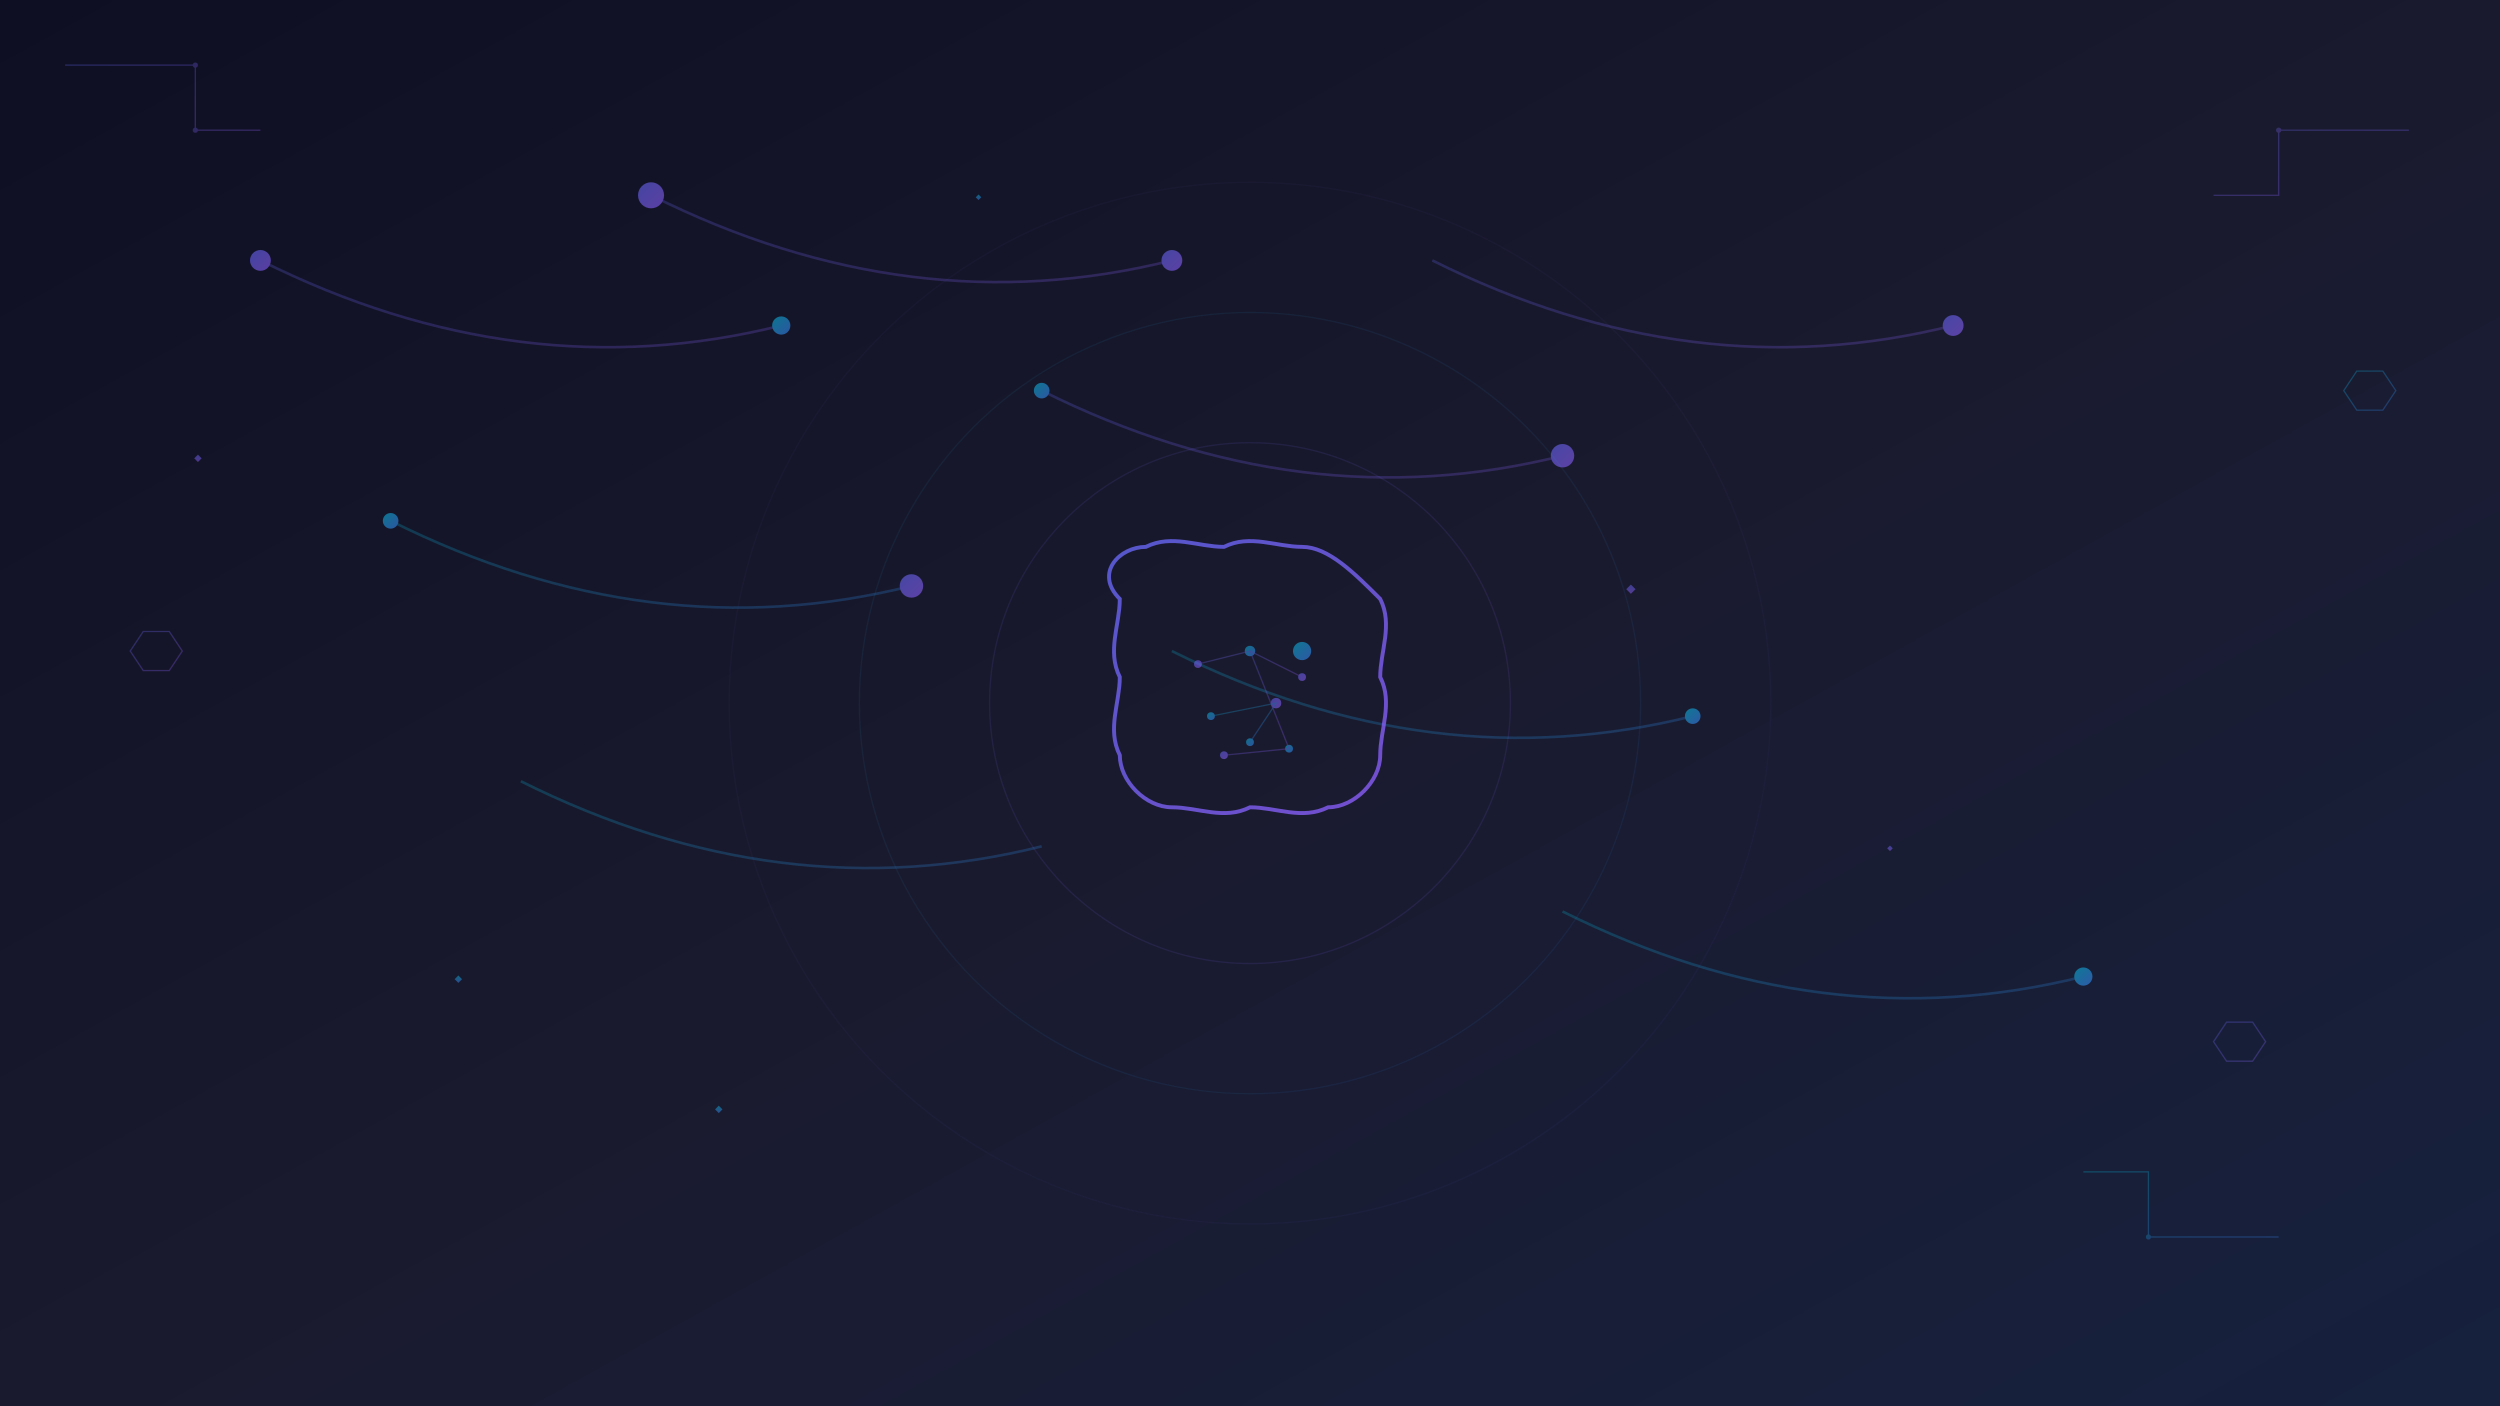 <svg xmlns="http://www.w3.org/2000/svg" viewBox="0 0 1920 1080" fill="none">
  <defs>
    <linearGradient id="bgGradient" x1="0%" y1="0%" x2="100%" y2="100%">
      <stop offset="0%" style="stop-color:#0f0f23;stop-opacity:1" />
      <stop offset="50%" style="stop-color:#1a1a2e;stop-opacity:1" />
      <stop offset="100%" style="stop-color:#16213e;stop-opacity:1" />
    </linearGradient>
    <linearGradient id="primaryGradient" x1="0%" y1="0%" x2="100%" y2="100%">
      <stop offset="0%" style="stop-color:#6366f1;stop-opacity:1" />
      <stop offset="100%" style="stop-color:#8b5cf6;stop-opacity:1" />
    </linearGradient>
    <linearGradient id="accentGradient" x1="0%" y1="0%" x2="100%" y2="100%">
      <stop offset="0%" style="stop-color:#06b6d4;stop-opacity:1" />
      <stop offset="100%" style="stop-color:#3b82f6;stop-opacity:1" />
    </linearGradient>
    <filter id="glow">
      <feGaussianBlur stdDeviation="3" result="coloredBlur"/>
      <feMerge> 
        <feMergeNode in="coloredBlur"/>
        <feMergeNode in="SourceGraphic"/>
      </feMerge>
    </filter>
  </defs>
  
  <!-- Background -->
  <rect width="1920" height="1080" fill="url(#bgGradient)"/>
  
  <!-- Neural Network Connections -->
  <g opacity="0.6">
    <!-- Connection Lines -->
    <path d="M200 200 Q400 300 600 250" stroke="url(#primaryGradient)" stroke-width="2" fill="none" opacity="0.4"/>
    <path d="M300 400 Q500 500 700 450" stroke="url(#accentGradient)" stroke-width="2" fill="none" opacity="0.4"/>
    <path d="M500 150 Q700 250 900 200" stroke="url(#primaryGradient)" stroke-width="2" fill="none" opacity="0.4"/>
    <path d="M400 600 Q600 700 800 650" stroke="url(#accentGradient)" stroke-width="2" fill="none" opacity="0.4"/>
    <path d="M800 300 Q1000 400 1200 350" stroke="url(#primaryGradient)" stroke-width="2" fill="none" opacity="0.4"/>
    <path d="M900 500 Q1100 600 1300 550" stroke="url(#accentGradient)" stroke-width="2" fill="none" opacity="0.4"/>
    <path d="M1100 200 Q1300 300 1500 250" stroke="url(#primaryGradient)" stroke-width="2" fill="none" opacity="0.4"/>
    <path d="M1200 700 Q1400 800 1600 750" stroke="url(#accentGradient)" stroke-width="2" fill="none" opacity="0.4"/>
    
    <!-- Neural Nodes -->
    <circle cx="200" cy="200" r="8" fill="url(#primaryGradient)" filter="url(#glow)"/>
    <circle cx="300" cy="400" r="6" fill="url(#accentGradient)" filter="url(#glow)"/>
    <circle cx="500" cy="150" r="10" fill="url(#primaryGradient)" filter="url(#glow)"/>
    <circle cx="600" cy="250" r="7" fill="url(#accentGradient)" filter="url(#glow)"/>
    <circle cx="700" cy="450" r="9" fill="url(#primaryGradient)" filter="url(#glow)"/>
    <circle cx="800" cy="300" r="6" fill="url(#accentGradient)" filter="url(#glow)"/>
    <circle cx="900" cy="200" r="8" fill="url(#primaryGradient)" filter="url(#glow)"/>
    <circle cx="1000" cy="500" r="7" fill="url(#accentGradient)" filter="url(#glow)"/>
    <circle cx="1200" cy="350" r="9" fill="url(#primaryGradient)" filter="url(#glow)"/>
    <circle cx="1300" cy="550" r="6" fill="url(#accentGradient)" filter="url(#glow)"/>
    <circle cx="1500" cy="250" r="8" fill="url(#primaryGradient)" filter="url(#glow)"/>
    <circle cx="1600" cy="750" r="7" fill="url(#accentGradient)" filter="url(#glow)"/>
  </g>
  
  <!-- Central AI Brain -->
  <g transform="translate(960, 540)" opacity="0.8">
    <!-- Brain Outline -->
    <path d="M-100 -80 C-120 -100 -100 -120 -80 -120 C-60 -130 -40 -120 -20 -120 C0 -130 20 -120 40 -120 C60 -120 80 -100 100 -80 C110 -60 100 -40 100 -20 C110 0 100 20 100 40 C100 60 80 80 60 80 C40 90 20 80 0 80 C-20 90 -40 80 -60 80 C-80 80 -100 60 -100 40 C-110 20 -100 0 -100 -20 C-110 -40 -100 -60 -100 -80 Z" 
          fill="none" 
          stroke="url(#primaryGradient)" 
          stroke-width="3" 
          filter="url(#glow)"/>
    
    <!-- Internal Neural Patterns -->
    <g opacity="0.7">
      <circle cx="-40" cy="-30" r="3" fill="url(#primaryGradient)"/>
      <circle cx="0" cy="-40" r="4" fill="url(#accentGradient)"/>
      <circle cx="40" cy="-20" r="3" fill="url(#primaryGradient)"/>
      <circle cx="-30" cy="10" r="3" fill="url(#accentGradient)"/>
      <circle cx="20" cy="0" r="4" fill="url(#primaryGradient)"/>
      <circle cx="0" cy="30" r="3" fill="url(#accentGradient)"/>
      <circle cx="-20" cy="40" r="3" fill="url(#primaryGradient)"/>
      <circle cx="30" cy="35" r="3" fill="url(#accentGradient)"/>
      
      <!-- Internal connections -->
      <path d="M-40 -30 L0 -40 L40 -20" stroke="url(#primaryGradient)" stroke-width="1" fill="none" opacity="0.5"/>
      <path d="M-30 10 L20 0 L0 30" stroke="url(#accentGradient)" stroke-width="1" fill="none" opacity="0.5"/>
      <path d="M-20 40 L30 35 L0 -40" stroke="url(#primaryGradient)" stroke-width="1" fill="none" opacity="0.5"/>
    </g>
  </g>
  
  <!-- Floating Data Particles -->
  <g opacity="0.5">
    <rect x="150" y="350" width="4" height="4" fill="url(#primaryGradient)" transform="rotate(45 152 352)" filter="url(#glow)"/>
    <rect x="750" y="150" width="3" height="3" fill="url(#accentGradient)" transform="rotate(45 751.5 151.5)" filter="url(#glow)"/>
    <rect x="1250" y="450" width="5" height="5" fill="url(#primaryGradient)" transform="rotate(45 1252.5 452.5)" filter="url(#glow)"/>
    <rect x="350" y="750" width="4" height="4" fill="url(#accentGradient)" transform="rotate(45 352 752)" filter="url(#glow)"/>
    <rect x="1450" y="650" width="3" height="3" fill="url(#primaryGradient)" transform="rotate(45 1451.5 651.5)" filter="url(#glow)"/>
    <rect x="550" y="850" width="4" height="4" fill="url(#accentGradient)" transform="rotate(45 552 852)" filter="url(#glow)"/>
    
    <!-- Hexagonal elements -->
    <polygon points="100,500 110,485 130,485 140,500 130,515 110,515" fill="none" stroke="url(#primaryGradient)" stroke-width="1" opacity="0.6"/>
    <polygon points="1800,300 1810,285 1830,285 1840,300 1830,315 1810,315" fill="none" stroke="url(#accentGradient)" stroke-width="1" opacity="0.6"/>
    <polygon points="1700,800 1710,785 1730,785 1740,800 1730,815 1710,815" fill="none" stroke="url(#primaryGradient)" stroke-width="1" opacity="0.6"/>
  </g>
  
  <!-- Circuit Board Patterns -->
  <g opacity="0.3">
    <path d="M50 50 L150 50 L150 100 L200 100" stroke="url(#primaryGradient)" stroke-width="1" fill="none"/>
    <path d="M1750 950 L1650 950 L1650 900 L1600 900" stroke="url(#accentGradient)" stroke-width="1" fill="none"/>
    <path d="M1850 100 L1750 100 L1750 150 L1700 150" stroke="url(#primaryGradient)" stroke-width="1" fill="none"/>
    
    <!-- Circuit nodes -->
    <circle cx="150" cy="50" r="2" fill="url(#primaryGradient)"/>
    <circle cx="150" cy="100" r="2" fill="url(#primaryGradient)"/>
    <circle cx="1650" cy="950" r="2" fill="url(#accentGradient)"/>
    <circle cx="1750" cy="100" r="2" fill="url(#primaryGradient)"/>
  </g>
  
  <!-- Orbital Rings -->
  <g transform="translate(960, 540)" opacity="0.4">
    <circle cx="0" cy="0" r="200" fill="none" stroke="url(#primaryGradient)" stroke-width="1" opacity="0.3"/>
    <circle cx="0" cy="0" r="300" fill="none" stroke="url(#accentGradient)" stroke-width="1" opacity="0.2"/>
    <circle cx="0" cy="0" r="400" fill="none" stroke="url(#primaryGradient)" stroke-width="1" opacity="0.1"/>
  </g>
</svg>